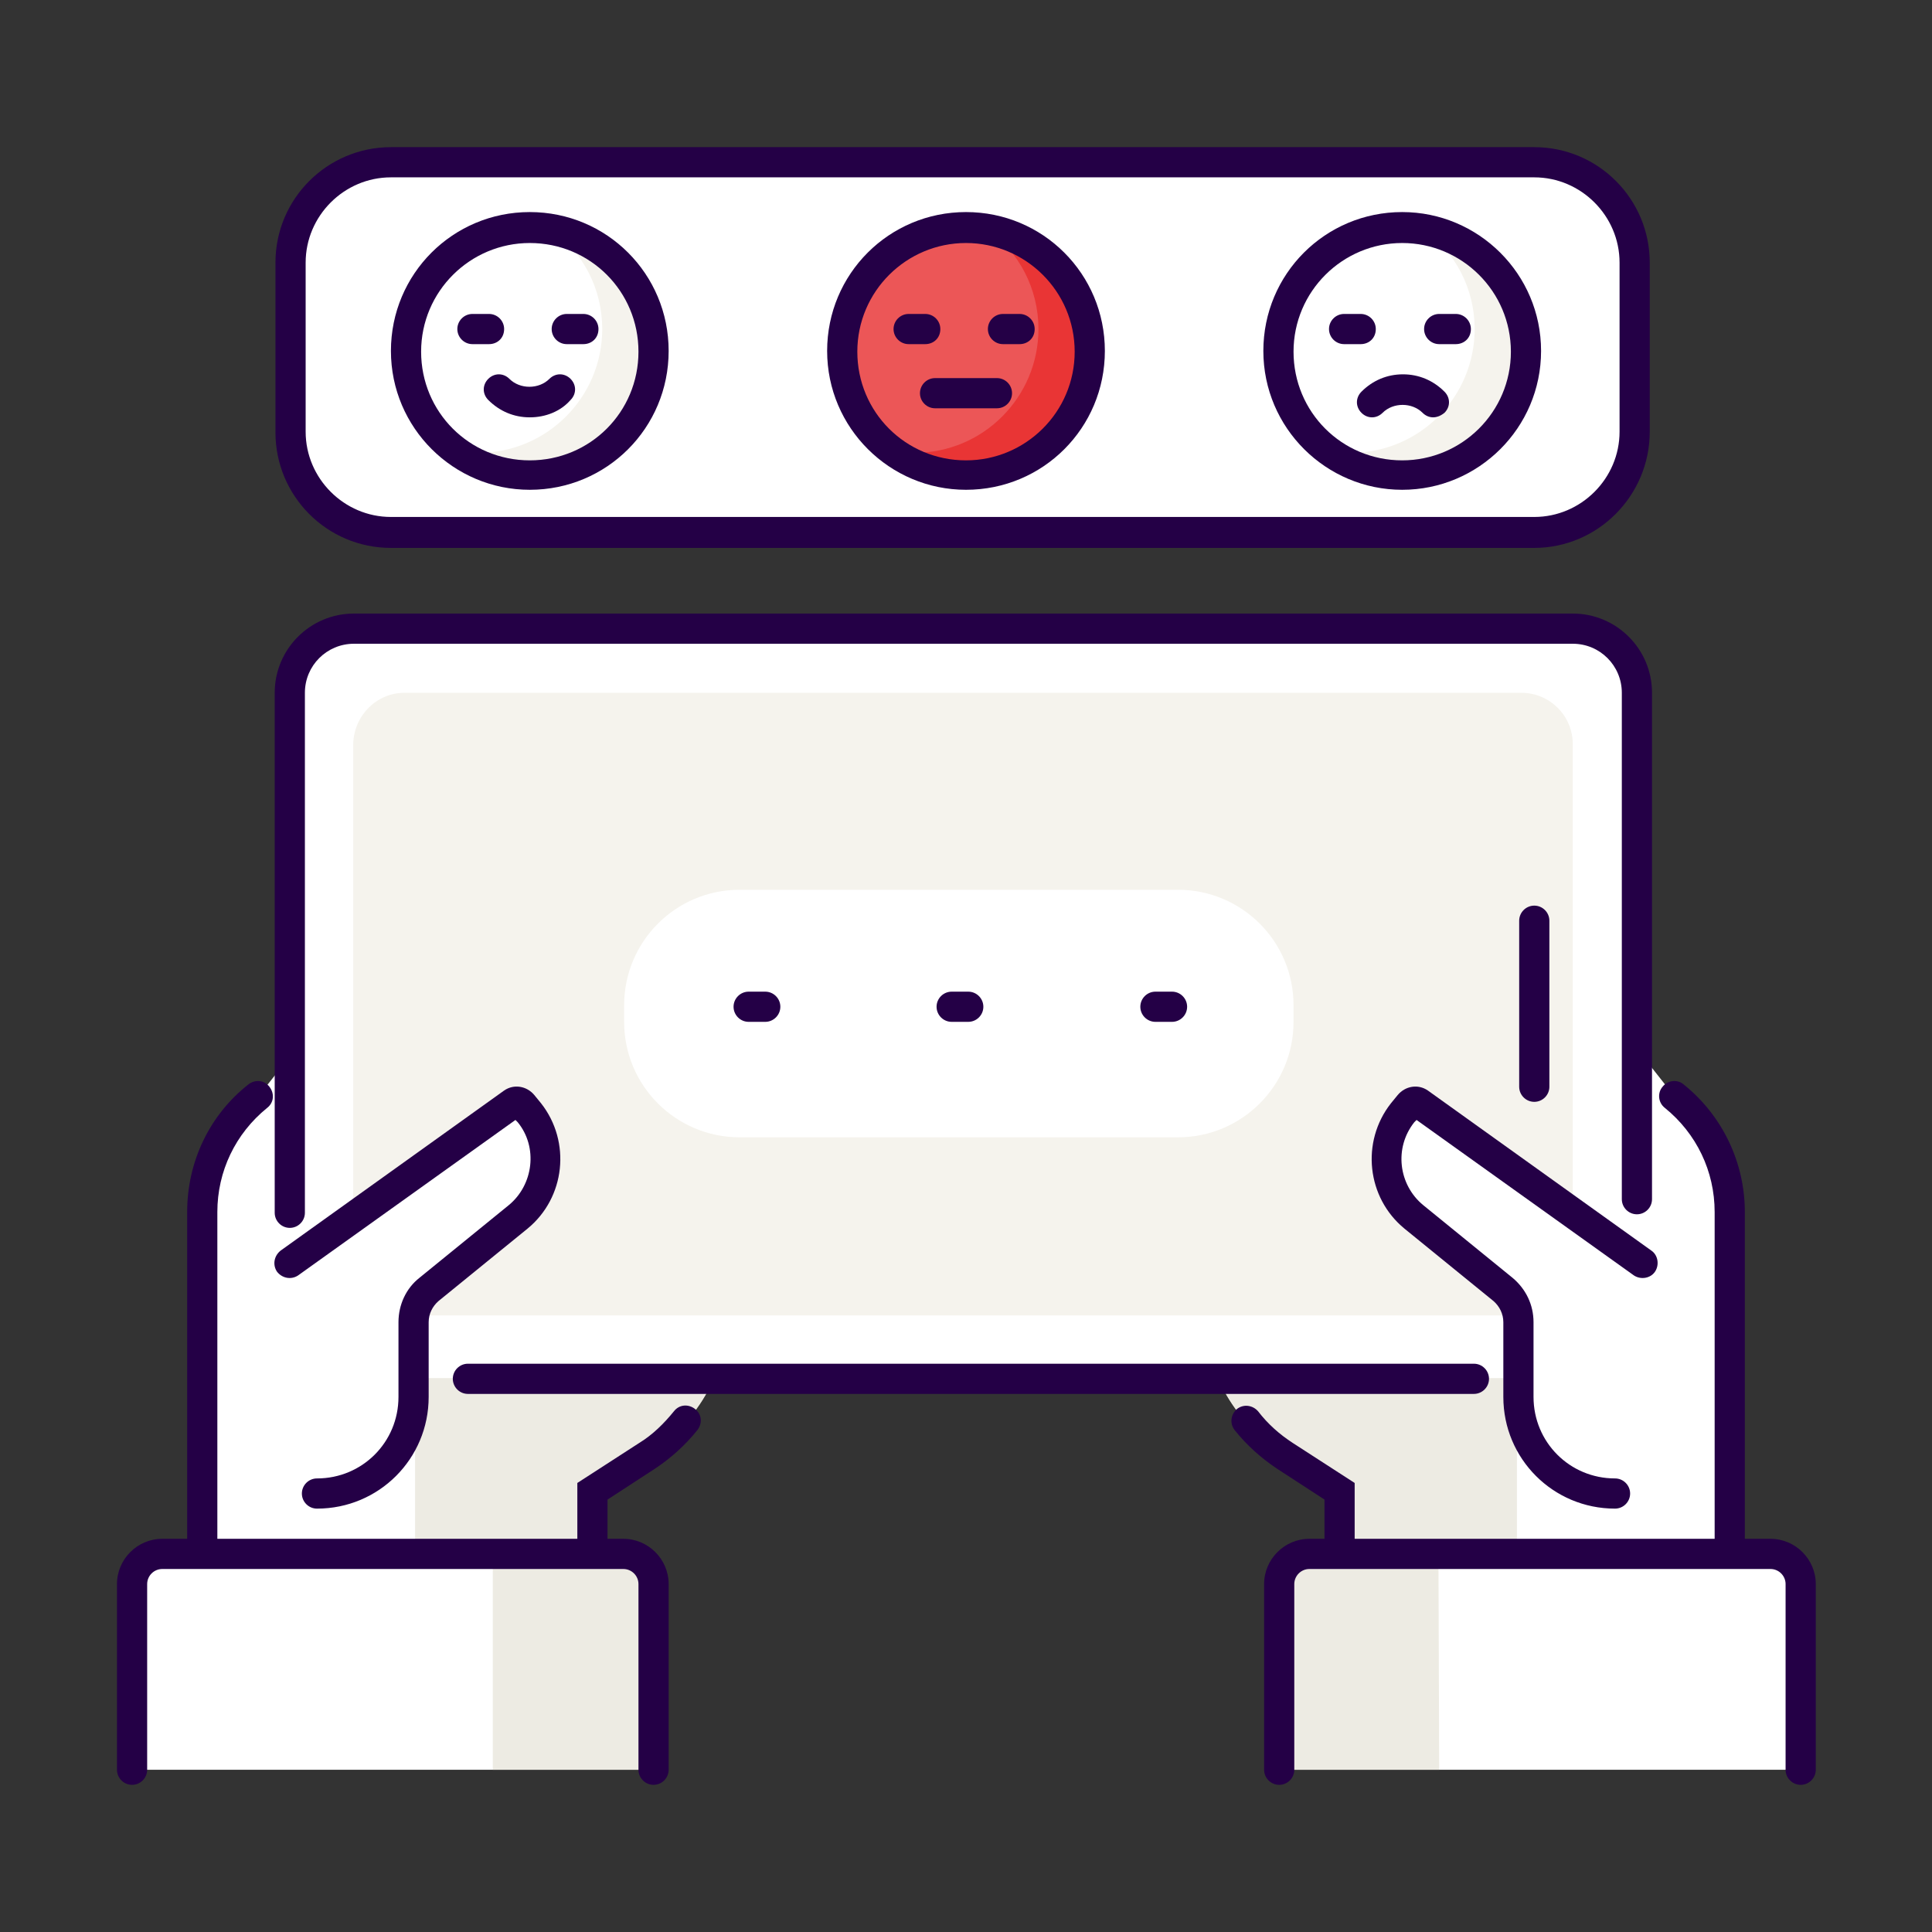 <?xml version="1.0" encoding="utf-8"?>
<!-- Generator: Adobe Illustrator 26.0.3, SVG Export Plug-In . SVG Version: 6.00 Build 0)  -->
<svg version="1.1" id="icons" xmlns="http://www.w3.org/2000/svg" xmlns:xlink="http://www.w3.org/1999/xlink" x="0px" y="0px"
	 viewBox="0 0 256 256" style="enable-background:new 0 0 256 256;" xml:space="preserve">
<rect x="0" y="0" width="256" height="256" fill="#333333" stroke="none"/>
<style type="text/css">
	.st0{fill:#FFFFFF;}
	.st1{fill:#EDEBE3;}
	.st2{fill:#F5F3ED;}
	.st3{fill:#240046;}
	.st4{fill:#EC5657;}
	.st5{fill:#E93535;}
</style>
<g>
	<g>
		<path class="st0" d="M159.8,169.7v4.7c0,7.1,3.6,13.8,9.6,17.6l7.3,4.7v8.2h51.7v-45.2c0-6-2.7-11.6-7.3-15.4l-2.6-3.3l-55.3,8
			L159.8,169.7z"/>
	</g>
	<g>
		<path class="st1" d="M169.3,192c-6-3.9-9.6-10.5-9.6-17.6v-4.7l3.3-20.6l33.5-4.9l0.1,0.1c2.8,3.7,4.4,9.4,4.4,15.4v45.2h-24.5
			v-8.2L169.3,192z"/>
	</g>
	<g>
		<path class="st0" d="M96.2,169.7v4.7c0,7.1-3.6,13.8-9.6,17.6l-7.3,4.7v8.2H27.7v-45.2c0-6,2.7-11.6,7.3-15.4l2.6-3.3l55.3,8
			L96.2,169.7z"/>
	</g>
	<g>
		<path class="st1" d="M86.7,192c6-3.9,9.6-10.5,9.6-17.6v-4.7L93,149.1l-33.5-4.9l-0.1,0.1c-2.8,3.7-4.4,9.4-4.4,15.4v45.2h24.5
			v-8.2L86.7,192z"/>
	</g>
	<g>
		<path class="st0" d="M38.4,172.7V93.3c0-5.5,4.5-10,10-10h158.4c5.5,0,10,4.5,10,10v79.3c0,5.5-4.5,10-10,10H48.4
			C42.9,182.7,38.4,178.2,38.4,172.7z"/>
	</g>
	<g>
		<path class="st2" d="M53.6,91.8h148c3.7,0,6.8,3,6.8,6.8v68.9c0,3.7-3,6.8-6.8,6.8h-148c-3.7,0-6.8-3-6.8-6.8V98.6
			C46.9,94.8,49.9,91.8,53.6,91.8z"/>
	</g>
	<g>
		<path class="st3" d="M203.3,146c-1.1,0-2-0.9-2-2v-22c0-1.1,0.9-2,2-2s2,0.9,2,2v22C205.3,145.1,204.4,146,203.3,146z"/>
	</g>
	<g>
		<path class="st3" d="M195.3,184.7H62c-1.1,0-2-0.9-2-2s0.9-2,2-2h133.3c1.1,0,2,0.9,2,2S196.4,184.7,195.3,184.7z"/>
	</g>
	<g>
		<path class="st3" d="M38.4,162.7c-1.1,0-2-0.9-2-2V91.8c0-5.8,4.7-10.5,10.5-10.5h161.5c5.8,0,10.5,4.7,10.5,10.5v67.1
			c0,1.1-0.9,2-2,2s-2-0.9-2-2V91.8c0-3.6-2.9-6.5-6.5-6.5H46.9c-3.6,0-6.5,2.9-6.5,6.5v68.9C40.4,161.8,39.5,162.7,38.4,162.7z"/>
	</g>
	<g>
		<path class="st3" d="M26.8,207.8c-1.1,0-2-0.9-2-2v-45.2c0-6.6,2.9-12.8,8.1-16.9c0.9-0.7,2.1-0.6,2.8,0.3
			c0.7,0.9,0.6,2.1-0.3,2.8c-4.2,3.4-6.6,8.4-6.6,13.8v45.2C28.8,206.9,27.9,207.8,26.8,207.8z"/>
	</g>
	<g>
		<path class="st3" d="M78.5,207.8c-1.1,0-2-0.9-2-2v-9.3l8.2-5.3c1.8-1.1,3.3-2.6,4.6-4.2c0.7-0.9,1.9-1,2.8-0.3s1,1.9,0.3,2.8
			c-1.6,2-3.5,3.7-5.6,5.1l-6.3,4.1v7.1C80.5,206.9,79.6,207.8,78.5,207.8z"/>
	</g>
	<g>
		<path class="st0" d="M86.6,209.9c0-2.2-1.8-4-4-4H21.5c-2.2,0-4,1.8-4,4v24.6h69.2L86.6,209.9L86.6,209.9z"/>
	</g>
	<g>
		<path class="st1" d="M65.3,234.5h21.3v-24.6c0-2.2-1.8-4-4-4H65.3V234.5z"/>
	</g>
	<g>
		<path class="st3" d="M86.6,236.5c-1.1,0-2-0.9-2-2v-24.6c0-1.1-0.9-2-2-2H21.5c-1.1,0-2,0.9-2,2v24.6c0,1.1-0.9,2-2,2s-2-0.9-2-2
			v-24.6c0-3.3,2.7-6,6-6h61.1c3.3,0,6,2.7,6,6v24.6C88.6,235.6,87.7,236.5,86.6,236.5z"/>
	</g>
	<g>
		<path class="st0" d="M54.8,185.1v-9.9c0-1.7,0.8-3.3,2.1-4.4l11.8-9.6c4.2-3.4,4.9-9.6,1.5-13.8l-0.9-1.1
			c-0.3-0.4-0.8-0.5-1.2-0.2l-22.9,15.8l-3.1,36C49.1,197.9,54.8,192.2,54.8,185.1z"/>
	</g>
	<g>
		<path class="st3" d="M42,199.9c-1.1,0-2-0.9-2-2s0.9-2,2-2c6,0,10.8-4.8,10.8-10.8v-9.9c0-2.3,1-4.5,2.8-5.9l11.8-9.6
			c3.3-2.7,3.9-7.7,1.2-11l-0.3-0.3L39.5,169c-0.9,0.6-2.1,0.4-2.8-0.5c-0.6-0.9-0.4-2.1,0.5-2.8l29.6-21.2c1.3-0.9,3-0.6,4,0.6
			l0.9,1.1c4,5.1,3.2,12.5-1.8,16.6l-11.8,9.6c-0.8,0.7-1.3,1.7-1.3,2.8v9.9C56.8,193.3,50.2,199.9,42,199.9z"/>
	</g>
	<g>
		<path class="st3" d="M229.2,207.8c-1.1,0-2-0.9-2-2v-45.2c0-5.4-2.4-10.4-6.6-13.8c-0.9-0.7-1-2-0.3-2.8c0.7-0.9,2-1,2.8-0.3
			c5.1,4.1,8.1,10.3,8.1,16.9v45.2C231.2,206.9,230.3,207.8,229.2,207.8z"/>
	</g>
	<g>
		<path class="st3" d="M177.5,207.8c-1.1,0-2-0.9-2-2v-7.1l-6.3-4.1c-2.1-1.4-4-3.1-5.6-5.1c-0.7-0.9-0.5-2.1,0.3-2.8
			c0.9-0.7,2.1-0.5,2.8,0.3c1.3,1.7,2.9,3.1,4.6,4.2l8.2,5.3v9.3C179.5,206.9,178.6,207.8,177.5,207.8z"/>
	</g>
	<g>
		<path class="st0" d="M169.4,209.9c0-2.2,1.8-4,4-4h61.1c2.2,0,4,1.8,4,4v24.6h-69.2L169.4,209.9L169.4,209.9z"/>
	</g>
	<g>
		<path class="st1" d="M190.7,234.5h-21.3v-24.6c0-2.2,1.8-4,4-4h17.2L190.7,234.5z"/>
	</g>
	<g>
		<path class="st3" d="M238.6,236.5c-1.1,0-2-0.9-2-2v-24.6c0-1.1-0.9-2-2-2h-61.1c-1.1,0-2,0.9-2,2v24.6c0,1.1-0.9,2-2,2
			s-2-0.9-2-2v-24.6c0-3.3,2.7-6,6-6h61.1c3.3,0,6,2.7,6,6v24.6C240.6,235.6,239.7,236.5,238.6,236.5z"/>
	</g>
	<g>
		<path class="st0" d="M201.2,185.1v-9.9c0-1.7-0.8-3.3-2.1-4.4l-11.8-9.6c-4.2-3.4-4.9-9.6-1.5-13.8l0.9-1.1
			c0.3-0.4,0.8-0.5,1.2-0.2l22.9,15.8l3.1,36C206.9,197.9,201.2,192.2,201.2,185.1z"/>
	</g>
	<g>
		<path class="st3" d="M214,199.9c-8.2,0-14.8-6.6-14.8-14.8v-9.9c0-1.1-0.5-2.1-1.3-2.8l-11.8-9.6c-5-4.1-5.8-11.5-1.8-16.6
			l0.9-1.1c1-1.2,2.7-1.5,4-0.6l29.6,21.2c0.9,0.6,1.1,1.9,0.5,2.8c-0.6,0.9-1.9,1.1-2.8,0.5l-28.8-20.6l-0.3,0.3
			c-2.7,3.4-2.1,8.3,1.2,11l11.8,9.6c1.8,1.5,2.8,3.6,2.8,5.9v9.9c0,6,4.8,10.8,10.8,10.8c1.1,0,2,0.9,2,2
			C216,199,215.1,199.9,214,199.9z"/>
	</g>
	<g>
		<path class="st0" d="M156.1,150.7H98c-8.4,0-15.3-6.8-15.3-15.3v-2.2c0-8.4,6.8-15.3,15.3-15.3h58.1c8.4,0,15.3,6.8,15.3,15.3v2.2
			C171.4,143.9,164.5,150.7,156.1,150.7z"/>
	</g>
	<g>
		<path class="st3" d="M101.4,135.4h-2.2c-1.1,0-2-0.9-2-2s0.9-2,2-2h2.2c1.1,0,2,0.9,2,2S102.5,135.4,101.4,135.4z"/>
	</g>
	<g>
		<path class="st3" d="M128.3,135.4h-2.2c-1.1,0-2-0.9-2-2s0.9-2,2-2h2.2c1.1,0,2,0.9,2,2S129.4,135.4,128.3,135.4z"/>
	</g>
	<g>
		<path class="st3" d="M155.3,135.4h-2.2c-1.1,0-2-0.9-2-2s0.9-2,2-2h2.2c1.1,0,2,0.9,2,2S156.4,135.4,155.3,135.4z"/>
	</g>
	<g>
		<path class="st0" d="M203.3,70.6H51.8c-7.4,0-13.3-6-13.3-13.3V34.8c0-7.4,6-13.3,13.3-13.3h151.5c7.4,0,13.3,6,13.3,13.3v22.4
			C216.6,64.6,210.6,70.6,203.3,70.6z"/>
	</g>
	<g>
		<path class="st3" d="M203.3,72.6H51.8c-8.5,0-15.3-6.9-15.3-15.3V34.8c0-8.5,6.9-15.3,15.3-15.3h151.5c8.5,0,15.3,6.9,15.3,15.3
			v22.4C218.6,65.7,211.7,72.6,203.3,72.6z M51.8,23.5c-6.2,0-11.3,5.1-11.3,11.3v22.4c0,6.2,5.1,11.3,11.3,11.3h151.5
			c6.2,0,11.3-5.1,11.3-11.3V34.8c0-6.2-5.1-11.3-11.3-11.3H51.8z"/>
	</g>
	<g>
		<ellipse class="st0" cx="70.2" cy="46.5" rx="16.4" ry="16.4"/>
	</g>
	<g>
		<path class="st2" d="M73.1,30.4c4.1,3,6.7,7.8,6.7,13.2c0,9-7.3,16.4-16.4,16.4c-1,0-2-0.1-2.9-0.3c2.7,2,6,3.2,9.6,3.2
			c9,0,16.4-7.3,16.4-16.4C86.6,38.5,80.8,31.8,73.1,30.4z"/>
	</g>
	<g>
		<path class="st3" d="M70.2,64.9c-10.1,0-18.4-8.2-18.4-18.4S60,28.1,70.2,28.1s18.4,8.2,18.4,18.4S80.4,64.9,70.2,64.9z
			 M70.2,32.2c-7.9,0-14.4,6.4-14.4,14.4S62.2,61,70.2,61s14.4-6.4,14.4-14.4S78.2,32.2,70.2,32.2z"/>
	</g>
	<g>
		<path class="st3" d="M64.8,45.6h-2.2c-1.1,0-2-0.9-2-2s0.9-2,2-2h2.2c1.1,0,2,0.9,2,2C66.8,44.8,65.9,45.6,64.8,45.6z"/>
	</g>
	<g>
		<path class="st3" d="M77.3,45.6h-2.2c-1.1,0-2-0.9-2-2s0.9-2,2-2h2.2c1.1,0,2,0.9,2,2C79.3,44.8,78.4,45.6,77.3,45.6z"/>
	</g>
	<g>
		<path class="st3" d="M70.2,55.3c-2.1,0-4-0.8-5.5-2.3c-0.8-0.8-0.8-2,0-2.8c0.8-0.8,2-0.8,2.8,0c1.4,1.4,3.9,1.4,5.3,0
			c0.8-0.8,2-0.8,2.8,0s0.8,2,0,2.8C74.3,54.5,72.3,55.3,70.2,55.3z"/>
	</g>
	<g>
		<ellipse class="st4" cx="128" cy="46.5" rx="16.4" ry="16.4"/>
	</g>
	<g>
		<path class="st5" d="M130.9,30.4c4.1,3,6.7,7.8,6.7,13.2c0,9-7.3,16.4-16.4,16.4c-1,0-2-0.1-2.9-0.3c2.7,2,6,3.2,9.6,3.2
			c9,0,16.4-7.3,16.4-16.4C144.4,38.5,138.6,31.8,130.9,30.4z"/>
	</g>
	<g>
		<path class="st3" d="M128,64.9c-10.1,0-18.4-8.2-18.4-18.4s8.2-18.4,18.4-18.4s18.4,8.2,18.4,18.4S138.2,64.9,128,64.9z M128,32.2
			c-7.9,0-14.4,6.4-14.4,14.4S120,61,128,61c7.9,0,14.4-6.4,14.4-14.4S135.9,32.2,128,32.2z"/>
	</g>
	<g>
		<path class="st3" d="M122.6,45.6h-2.2c-1.1,0-2-0.9-2-2s0.9-2,2-2h2.2c1.1,0,2,0.9,2,2C124.6,44.8,123.7,45.6,122.6,45.6z"/>
	</g>
	<g>
		<path class="st3" d="M135.1,45.6h-2.2c-1.1,0-2-0.9-2-2s0.9-2,2-2h2.2c1.1,0,2,0.9,2,2C137.1,44.8,136.2,45.6,135.1,45.6z"/>
	</g>
	<g>
		<ellipse class="st0" cx="185.8" cy="46.5" rx="16.4" ry="16.4"/>
	</g>
	<g>
		<path class="st2" d="M188.7,30.4c4.1,3,6.7,7.8,6.7,13.2c0,9-7.3,16.4-16.4,16.4c-1,0-2-0.1-2.9-0.3c2.7,2,6,3.2,9.6,3.2
			c9,0,16.4-7.3,16.4-16.4C202.2,38.5,196.4,31.8,188.7,30.4z"/>
	</g>
	<g>
		<path class="st3" d="M185.8,64.9c-10.1,0-18.4-8.2-18.4-18.4s8.2-18.4,18.4-18.4c10.1,0,18.4,8.2,18.4,18.4S195.9,64.9,185.8,64.9
			z M185.8,32.2c-7.9,0-14.4,6.4-14.4,14.4S177.8,61,185.8,61c7.9,0,14.4-6.4,14.4-14.4S193.7,32.2,185.8,32.2z"/>
	</g>
	<g>
		<path class="st3" d="M180.3,45.6h-2.2c-1.1,0-2-0.9-2-2s0.9-2,2-2h2.2c1.1,0,2,0.9,2,2C182.3,44.8,181.4,45.6,180.3,45.6z"/>
	</g>
	<g>
		<path class="st3" d="M192.9,45.6h-2.2c-1.1,0-2-0.9-2-2s0.9-2,2-2h2.2c1.1,0,2,0.9,2,2C194.9,44.8,194,45.6,192.9,45.6z"/>
	</g>
	<g>
		<path class="st3" d="M189.9,55.3c-0.5,0-1-0.2-1.4-0.6c-1.4-1.4-3.9-1.4-5.3,0c-0.8,0.8-2,0.8-2.8,0s-0.8-2,0-2.8
			c1.5-1.5,3.4-2.3,5.5-2.3s4,0.8,5.5,2.3c0.8,0.8,0.8,2,0,2.8C190.9,55.1,190.4,55.3,189.9,55.3z"/>
	</g>
	<g>
		<path class="st3" d="M132.1,54.1h-8.2c-1.1,0-2-0.9-2-2s0.9-2,2-2h8.2c1.1,0,2,0.9,2,2S133.2,54.1,132.1,54.1z"/>
	</g>
</g>
</svg>
